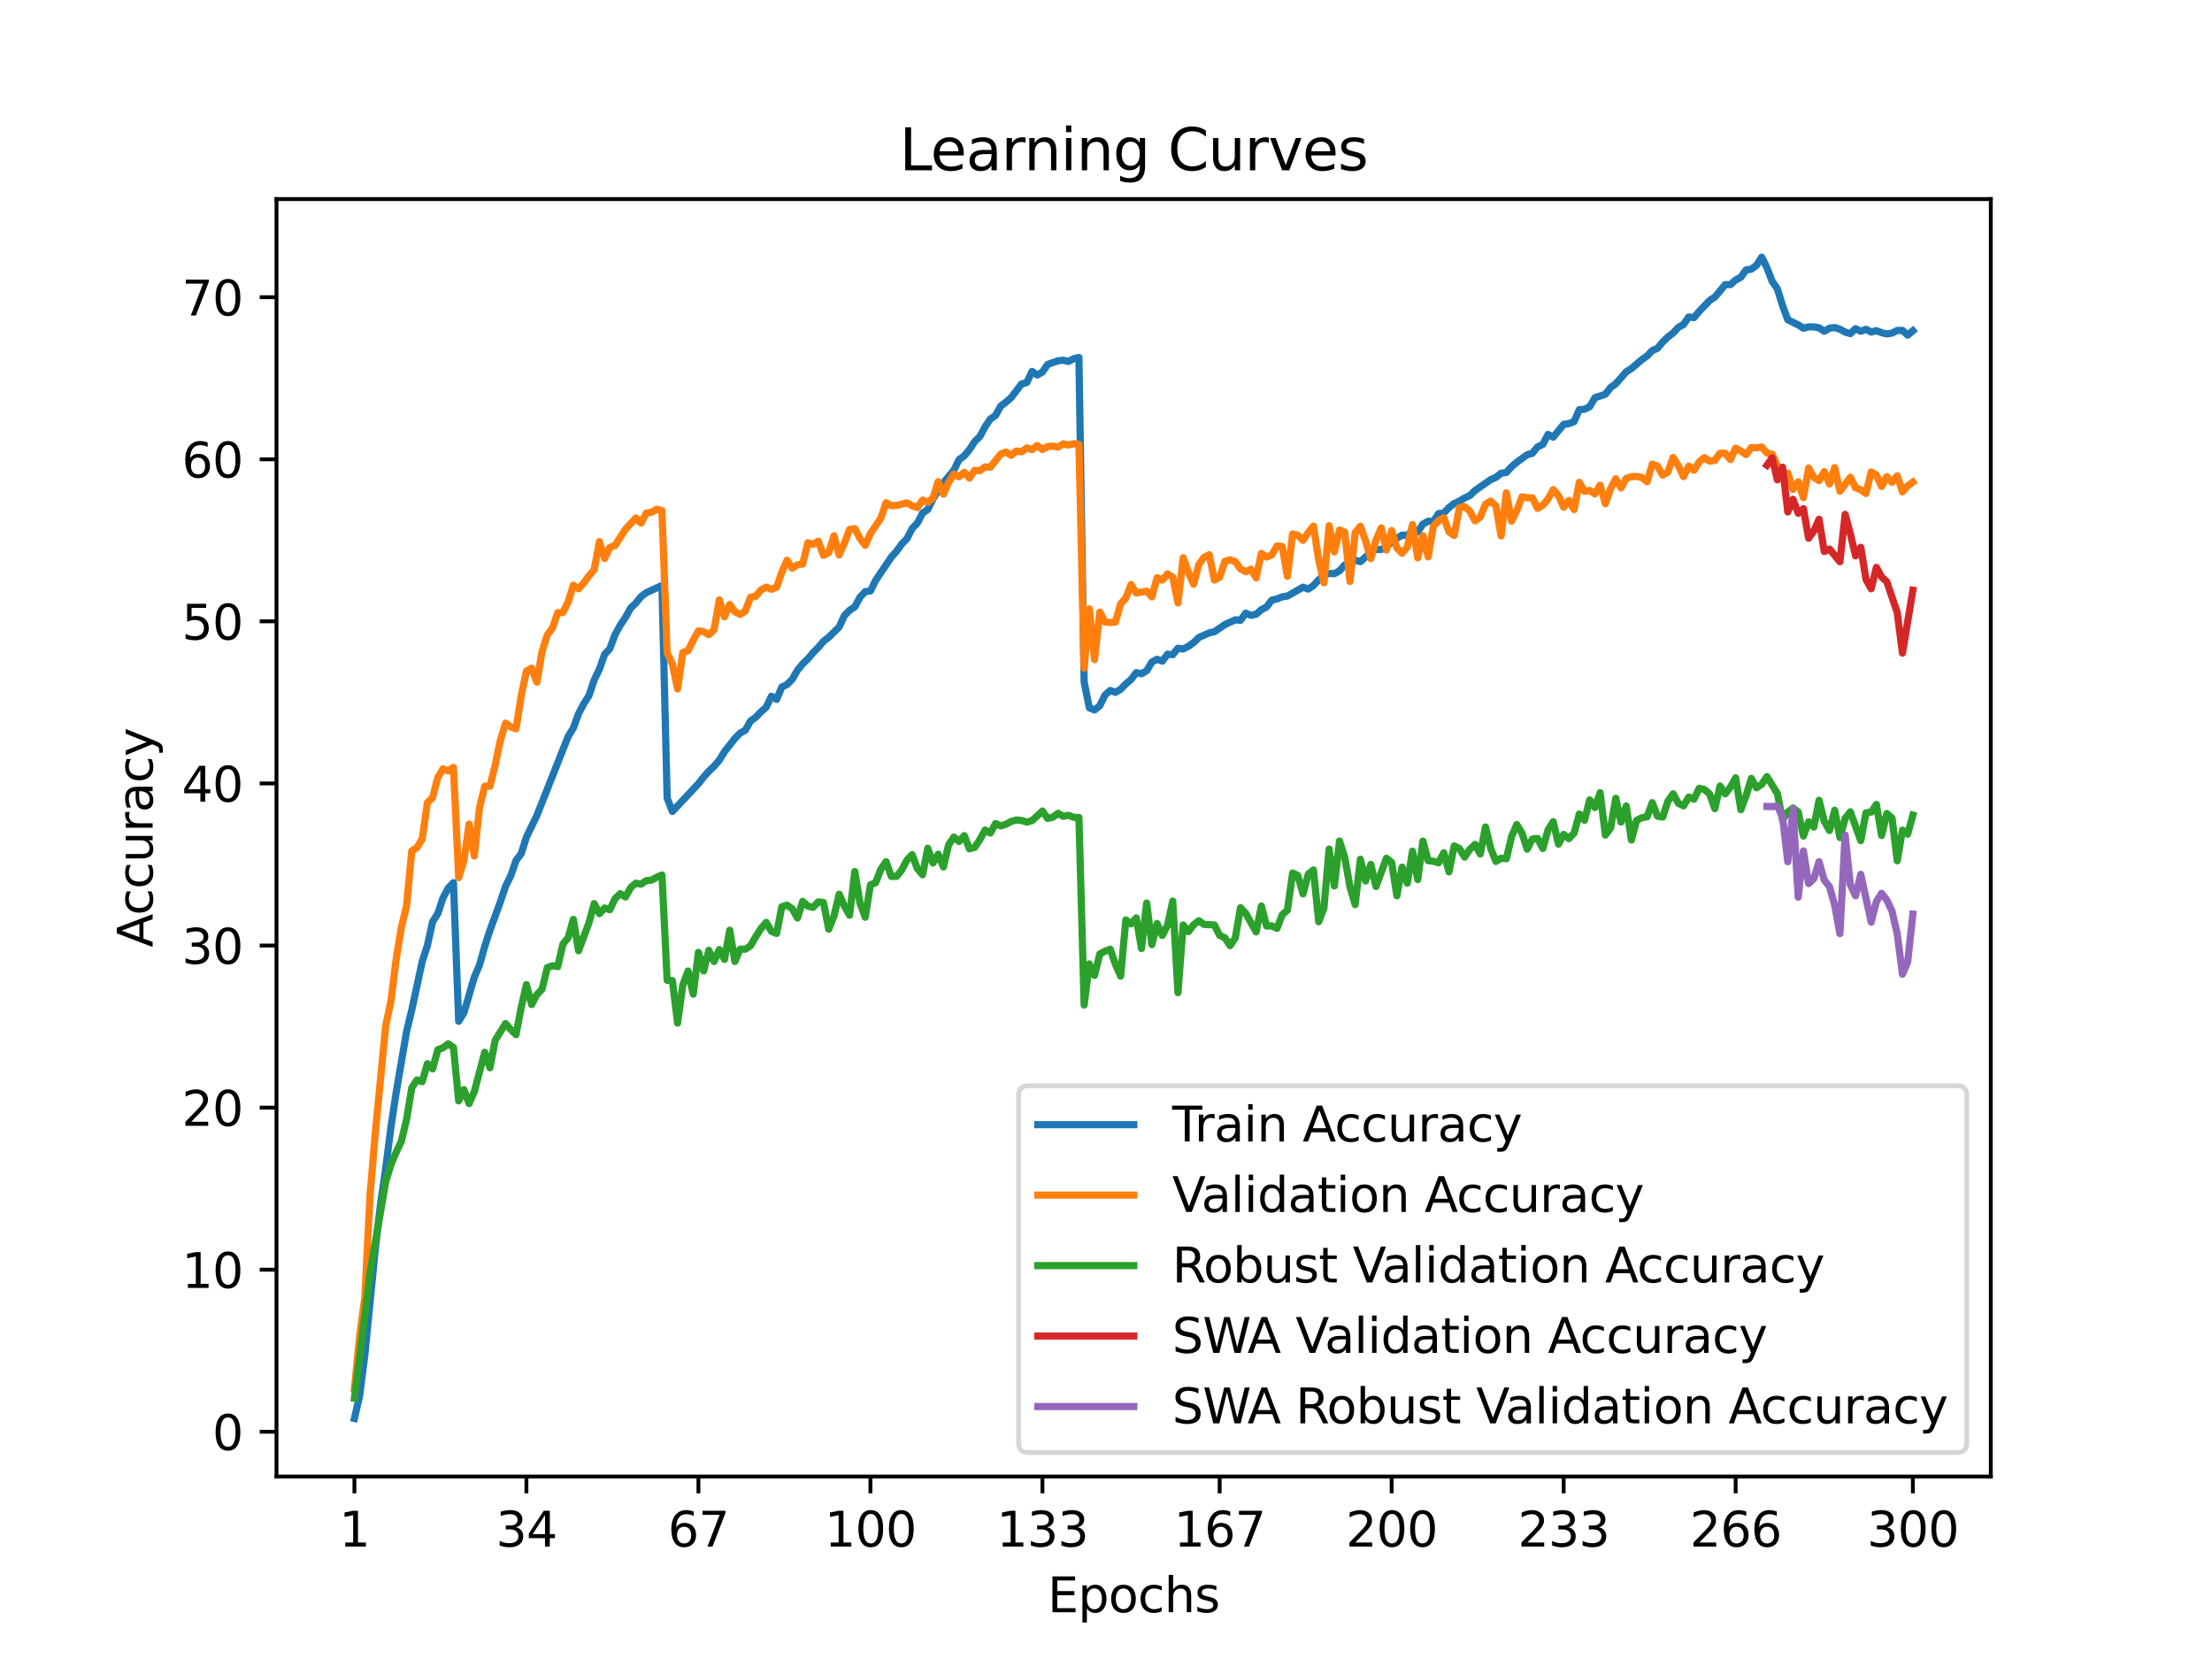 <?xml version="1.0" encoding="utf-8" standalone="no"?>
<!DOCTYPE svg PUBLIC "-//W3C//DTD SVG 1.1//EN"
  "http://www.w3.org/Graphics/SVG/1.1/DTD/svg11.dtd">
<svg xmlns:xlink="http://www.w3.org/1999/xlink" width="460.8pt" height="345.6pt" viewBox="0 0 460.8 345.6" xmlns="http://www.w3.org/2000/svg" version="1.1">
 <defs>
  <style type="text/css">*{stroke-linejoin: round; stroke-linecap: butt}</style>
 </defs>
 <g id="figure_1">
  <g id="patch_1">
   <path d="M 0 345.6 
L 460.8 345.6 
L 460.8 0 
L 0 0 
z
" style="fill: #ffffff"/>
  </g>
  <g id="axes_1">
   <g id="patch_2">
    <path d="M 57.6 307.584 
L 414.72 307.584 
L 414.72 41.472 
L 57.6 41.472 
z
" style="fill: #ffffff"/>
   </g>
   <g id="matplotlib.axis_1">
    <g id="xtick_1">
     <g id="line2d_1">
      <defs>
       <path id="mfbb8bca6ef" d="M 0 0 
L 0 3.5 
" style="stroke: #000000; stroke-width: 0.8"/>
      </defs>
      <g>
       <use xlink:href="#mfbb8bca6ef" x="73.833" y="307.584" style="stroke: #000000; stroke-width: 0.8"/>
      </g>
     </g>
     <g id="text_1">
      <!-- 1 -->
      <g transform="translate(70.651 322.182) scale(0.1 -0.1)">
       <defs>
        <path id="DejaVuSans-31" d="M 794 531 
L 1825 531 
L 1825 4091 
L 703 3866 
L 703 4441 
L 1819 4666 
L 2450 4666 
L 2450 531 
L 3481 531 
L 3481 0 
L 794 0 
L 794 531 
z
" transform="scale(0.016)"/>
       </defs>
       <use xlink:href="#DejaVuSans-31"/>
      </g>
     </g>
    </g>
    <g id="xtick_2">
     <g id="line2d_2">
      <g>
       <use xlink:href="#mfbb8bca6ef" x="109.664" y="307.584" style="stroke: #000000; stroke-width: 0.8"/>
      </g>
     </g>
     <g id="text_2">
      <!-- 34 -->
      <g transform="translate(103.302 322.182) scale(0.1 -0.1)">
       <defs>
        <path id="DejaVuSans-33" d="M 2597 2516 
Q 3050 2419 3304 2112 
Q 3559 1806 3559 1356 
Q 3559 666 3084 287 
Q 2609 -91 1734 -91 
Q 1441 -91 1130 -33 
Q 819 25 488 141 
L 488 750 
Q 750 597 1062 519 
Q 1375 441 1716 441 
Q 2309 441 2620 675 
Q 2931 909 2931 1356 
Q 2931 1769 2642 2001 
Q 2353 2234 1838 2234 
L 1294 2234 
L 1294 2753 
L 1863 2753 
Q 2328 2753 2575 2939 
Q 2822 3125 2822 3475 
Q 2822 3834 2567 4026 
Q 2313 4219 1838 4219 
Q 1578 4219 1281 4162 
Q 984 4106 628 3988 
L 628 4550 
Q 988 4650 1302 4700 
Q 1616 4750 1894 4750 
Q 2613 4750 3031 4423 
Q 3450 4097 3450 3541 
Q 3450 3153 3228 2886 
Q 3006 2619 2597 2516 
z
" transform="scale(0.016)"/>
        <path id="DejaVuSans-34" d="M 2419 4116 
L 825 1625 
L 2419 1625 
L 2419 4116 
z
M 2253 4666 
L 3047 4666 
L 3047 1625 
L 3713 1625 
L 3713 1100 
L 3047 1100 
L 3047 0 
L 2419 0 
L 2419 1100 
L 313 1100 
L 313 1709 
L 2253 4666 
z
" transform="scale(0.016)"/>
       </defs>
       <use xlink:href="#DejaVuSans-33"/>
       <use xlink:href="#DejaVuSans-34" x="63.623"/>
      </g>
     </g>
    </g>
    <g id="xtick_3">
     <g id="line2d_3">
      <g>
       <use xlink:href="#mfbb8bca6ef" x="145.496" y="307.584" style="stroke: #000000; stroke-width: 0.8"/>
      </g>
     </g>
     <g id="text_3">
      <!-- 67 -->
      <g transform="translate(139.133 322.182) scale(0.1 -0.1)">
       <defs>
        <path id="DejaVuSans-36" d="M 2113 2584 
Q 1688 2584 1439 2293 
Q 1191 2003 1191 1497 
Q 1191 994 1439 701 
Q 1688 409 2113 409 
Q 2538 409 2786 701 
Q 3034 994 3034 1497 
Q 3034 2003 2786 2293 
Q 2538 2584 2113 2584 
z
M 3366 4563 
L 3366 3988 
Q 3128 4100 2886 4159 
Q 2644 4219 2406 4219 
Q 1781 4219 1451 3797 
Q 1122 3375 1075 2522 
Q 1259 2794 1537 2939 
Q 1816 3084 2150 3084 
Q 2853 3084 3261 2657 
Q 3669 2231 3669 1497 
Q 3669 778 3244 343 
Q 2819 -91 2113 -91 
Q 1303 -91 875 529 
Q 447 1150 447 2328 
Q 447 3434 972 4092 
Q 1497 4750 2381 4750 
Q 2619 4750 2861 4703 
Q 3103 4656 3366 4563 
z
" transform="scale(0.016)"/>
        <path id="DejaVuSans-37" d="M 525 4666 
L 3525 4666 
L 3525 4397 
L 1831 0 
L 1172 0 
L 2766 4134 
L 525 4134 
L 525 4666 
z
" transform="scale(0.016)"/>
       </defs>
       <use xlink:href="#DejaVuSans-36"/>
       <use xlink:href="#DejaVuSans-37" x="63.623"/>
      </g>
     </g>
    </g>
    <g id="xtick_4">
     <g id="line2d_4">
      <g>
       <use xlink:href="#mfbb8bca6ef" x="181.327" y="307.584" style="stroke: #000000; stroke-width: 0.8"/>
      </g>
     </g>
     <g id="text_4">
      <!-- 100 -->
      <g transform="translate(171.783 322.182) scale(0.1 -0.1)">
       <defs>
        <path id="DejaVuSans-30" d="M 2034 4250 
Q 1547 4250 1301 3770 
Q 1056 3291 1056 2328 
Q 1056 1369 1301 889 
Q 1547 409 2034 409 
Q 2525 409 2770 889 
Q 3016 1369 3016 2328 
Q 3016 3291 2770 3770 
Q 2525 4250 2034 4250 
z
M 2034 4750 
Q 2819 4750 3233 4129 
Q 3647 3509 3647 2328 
Q 3647 1150 3233 529 
Q 2819 -91 2034 -91 
Q 1250 -91 836 529 
Q 422 1150 422 2328 
Q 422 3509 836 4129 
Q 1250 4750 2034 4750 
z
" transform="scale(0.016)"/>
       </defs>
       <use xlink:href="#DejaVuSans-31"/>
       <use xlink:href="#DejaVuSans-30" x="63.623"/>
       <use xlink:href="#DejaVuSans-30" x="127.246"/>
      </g>
     </g>
    </g>
    <g id="xtick_5">
     <g id="line2d_5">
      <g>
       <use xlink:href="#mfbb8bca6ef" x="217.158" y="307.584" style="stroke: #000000; stroke-width: 0.8"/>
      </g>
     </g>
     <g id="text_5">
      <!-- 133 -->
      <g transform="translate(207.615 322.182) scale(0.1 -0.1)">
       <use xlink:href="#DejaVuSans-31"/>
       <use xlink:href="#DejaVuSans-33" x="63.623"/>
       <use xlink:href="#DejaVuSans-33" x="127.246"/>
      </g>
     </g>
    </g>
    <g id="xtick_6">
     <g id="line2d_6">
      <g>
       <use xlink:href="#mfbb8bca6ef" x="254.076" y="307.584" style="stroke: #000000; stroke-width: 0.8"/>
      </g>
     </g>
     <g id="text_6">
      <!-- 167 -->
      <g transform="translate(244.532 322.182) scale(0.1 -0.1)">
       <use xlink:href="#DejaVuSans-31"/>
       <use xlink:href="#DejaVuSans-36" x="63.623"/>
       <use xlink:href="#DejaVuSans-37" x="127.246"/>
      </g>
     </g>
    </g>
    <g id="xtick_7">
     <g id="line2d_7">
      <g>
       <use xlink:href="#mfbb8bca6ef" x="289.907" y="307.584" style="stroke: #000000; stroke-width: 0.8"/>
      </g>
     </g>
     <g id="text_7">
      <!-- 200 -->
      <g transform="translate(280.363 322.182) scale(0.1 -0.1)">
       <defs>
        <path id="DejaVuSans-32" d="M 1228 531 
L 3431 531 
L 3431 0 
L 469 0 
L 469 531 
Q 828 903 1448 1529 
Q 2069 2156 2228 2338 
Q 2531 2678 2651 2914 
Q 2772 3150 2772 3378 
Q 2772 3750 2511 3984 
Q 2250 4219 1831 4219 
Q 1534 4219 1204 4116 
Q 875 4013 500 3803 
L 500 4441 
Q 881 4594 1212 4672 
Q 1544 4750 1819 4750 
Q 2544 4750 2975 4387 
Q 3406 4025 3406 3419 
Q 3406 3131 3298 2873 
Q 3191 2616 2906 2266 
Q 2828 2175 2409 1742 
Q 1991 1309 1228 531 
z
" transform="scale(0.016)"/>
       </defs>
       <use xlink:href="#DejaVuSans-32"/>
       <use xlink:href="#DejaVuSans-30" x="63.623"/>
       <use xlink:href="#DejaVuSans-30" x="127.246"/>
      </g>
     </g>
    </g>
    <g id="xtick_8">
     <g id="line2d_8">
      <g>
       <use xlink:href="#mfbb8bca6ef" x="325.739" y="307.584" style="stroke: #000000; stroke-width: 0.8"/>
      </g>
     </g>
     <g id="text_8">
      <!-- 233 -->
      <g transform="translate(316.195 322.182) scale(0.1 -0.1)">
       <use xlink:href="#DejaVuSans-32"/>
       <use xlink:href="#DejaVuSans-33" x="63.623"/>
       <use xlink:href="#DejaVuSans-33" x="127.246"/>
      </g>
     </g>
    </g>
    <g id="xtick_9">
     <g id="line2d_9">
      <g>
       <use xlink:href="#mfbb8bca6ef" x="361.57" y="307.584" style="stroke: #000000; stroke-width: 0.8"/>
      </g>
     </g>
     <g id="text_9">
      <!-- 266 -->
      <g transform="translate(352.026 322.182) scale(0.1 -0.1)">
       <use xlink:href="#DejaVuSans-32"/>
       <use xlink:href="#DejaVuSans-36" x="63.623"/>
       <use xlink:href="#DejaVuSans-36" x="127.246"/>
      </g>
     </g>
    </g>
    <g id="xtick_10">
     <g id="line2d_10">
      <g>
       <use xlink:href="#mfbb8bca6ef" x="398.487" y="307.584" style="stroke: #000000; stroke-width: 0.8"/>
      </g>
     </g>
     <g id="text_10">
      <!-- 300 -->
      <g transform="translate(388.944 322.182) scale(0.1 -0.1)">
       <use xlink:href="#DejaVuSans-33"/>
       <use xlink:href="#DejaVuSans-30" x="63.623"/>
       <use xlink:href="#DejaVuSans-30" x="127.246"/>
      </g>
     </g>
    </g>
    <g id="text_11">
     <!-- Epochs -->
     <g transform="translate(218.244 335.861) scale(0.1 -0.1)">
      <defs>
       <path id="DejaVuSans-45" d="M 628 4666 
L 3578 4666 
L 3578 4134 
L 1259 4134 
L 1259 2753 
L 3481 2753 
L 3481 2222 
L 1259 2222 
L 1259 531 
L 3634 531 
L 3634 0 
L 628 0 
L 628 4666 
z
" transform="scale(0.016)"/>
       <path id="DejaVuSans-70" d="M 1159 525 
L 1159 -1331 
L 581 -1331 
L 581 3500 
L 1159 3500 
L 1159 2969 
Q 1341 3281 1617 3432 
Q 1894 3584 2278 3584 
Q 2916 3584 3314 3078 
Q 3713 2572 3713 1747 
Q 3713 922 3314 415 
Q 2916 -91 2278 -91 
Q 1894 -91 1617 61 
Q 1341 213 1159 525 
z
M 3116 1747 
Q 3116 2381 2855 2742 
Q 2594 3103 2138 3103 
Q 1681 3103 1420 2742 
Q 1159 2381 1159 1747 
Q 1159 1113 1420 752 
Q 1681 391 2138 391 
Q 2594 391 2855 752 
Q 3116 1113 3116 1747 
z
" transform="scale(0.016)"/>
       <path id="DejaVuSans-6f" d="M 1959 3097 
Q 1497 3097 1228 2736 
Q 959 2375 959 1747 
Q 959 1119 1226 758 
Q 1494 397 1959 397 
Q 2419 397 2687 759 
Q 2956 1122 2956 1747 
Q 2956 2369 2687 2733 
Q 2419 3097 1959 3097 
z
M 1959 3584 
Q 2709 3584 3137 3096 
Q 3566 2609 3566 1747 
Q 3566 888 3137 398 
Q 2709 -91 1959 -91 
Q 1206 -91 779 398 
Q 353 888 353 1747 
Q 353 2609 779 3096 
Q 1206 3584 1959 3584 
z
" transform="scale(0.016)"/>
       <path id="DejaVuSans-63" d="M 3122 3366 
L 3122 2828 
Q 2878 2963 2633 3030 
Q 2388 3097 2138 3097 
Q 1578 3097 1268 2742 
Q 959 2388 959 1747 
Q 959 1106 1268 751 
Q 1578 397 2138 397 
Q 2388 397 2633 464 
Q 2878 531 3122 666 
L 3122 134 
Q 2881 22 2623 -34 
Q 2366 -91 2075 -91 
Q 1284 -91 818 406 
Q 353 903 353 1747 
Q 353 2603 823 3093 
Q 1294 3584 2113 3584 
Q 2378 3584 2631 3529 
Q 2884 3475 3122 3366 
z
" transform="scale(0.016)"/>
       <path id="DejaVuSans-68" d="M 3513 2113 
L 3513 0 
L 2938 0 
L 2938 2094 
Q 2938 2591 2744 2837 
Q 2550 3084 2163 3084 
Q 1697 3084 1428 2787 
Q 1159 2491 1159 1978 
L 1159 0 
L 581 0 
L 581 4863 
L 1159 4863 
L 1159 2956 
Q 1366 3272 1645 3428 
Q 1925 3584 2291 3584 
Q 2894 3584 3203 3211 
Q 3513 2838 3513 2113 
z
" transform="scale(0.016)"/>
       <path id="DejaVuSans-73" d="M 2834 3397 
L 2834 2853 
Q 2591 2978 2328 3040 
Q 2066 3103 1784 3103 
Q 1356 3103 1142 2972 
Q 928 2841 928 2578 
Q 928 2378 1081 2264 
Q 1234 2150 1697 2047 
L 1894 2003 
Q 2506 1872 2764 1633 
Q 3022 1394 3022 966 
Q 3022 478 2636 193 
Q 2250 -91 1575 -91 
Q 1294 -91 989 -36 
Q 684 19 347 128 
L 347 722 
Q 666 556 975 473 
Q 1284 391 1588 391 
Q 1994 391 2212 530 
Q 2431 669 2431 922 
Q 2431 1156 2273 1281 
Q 2116 1406 1581 1522 
L 1381 1569 
Q 847 1681 609 1914 
Q 372 2147 372 2553 
Q 372 3047 722 3315 
Q 1072 3584 1716 3584 
Q 2034 3584 2315 3537 
Q 2597 3491 2834 3397 
z
" transform="scale(0.016)"/>
      </defs>
      <use xlink:href="#DejaVuSans-45"/>
      <use xlink:href="#DejaVuSans-70" x="63.184"/>
      <use xlink:href="#DejaVuSans-6f" x="126.66"/>
      <use xlink:href="#DejaVuSans-63" x="187.842"/>
      <use xlink:href="#DejaVuSans-68" x="242.822"/>
      <use xlink:href="#DejaVuSans-73" x="306.201"/>
     </g>
    </g>
   </g>
   <g id="matplotlib.axis_2">
    <g id="ytick_1">
     <g id="line2d_11">
      <defs>
       <path id="m4c9d1ba869" d="M 0 0 
L -3.5 0 
" style="stroke: #000000; stroke-width: 0.8"/>
      </defs>
      <g>
       <use xlink:href="#m4c9d1ba869" x="57.6" y="298.263" style="stroke: #000000; stroke-width: 0.8"/>
      </g>
     </g>
     <g id="text_12">
      <!-- 0 -->
      <g transform="translate(44.237 302.063) scale(0.1 -0.1)">
       <use xlink:href="#DejaVuSans-30"/>
      </g>
     </g>
    </g>
    <g id="ytick_2">
     <g id="line2d_12">
      <g>
       <use xlink:href="#m4c9d1ba869" x="57.6" y="264.499" style="stroke: #000000; stroke-width: 0.8"/>
      </g>
     </g>
     <g id="text_13">
      <!-- 10 -->
      <g transform="translate(37.875 268.298) scale(0.1 -0.1)">
       <use xlink:href="#DejaVuSans-31"/>
       <use xlink:href="#DejaVuSans-30" x="63.623"/>
      </g>
     </g>
    </g>
    <g id="ytick_3">
     <g id="line2d_13">
      <g>
       <use xlink:href="#m4c9d1ba869" x="57.6" y="230.734" style="stroke: #000000; stroke-width: 0.8"/>
      </g>
     </g>
     <g id="text_14">
      <!-- 20 -->
      <g transform="translate(37.875 234.533) scale(0.1 -0.1)">
       <use xlink:href="#DejaVuSans-32"/>
       <use xlink:href="#DejaVuSans-30" x="63.623"/>
      </g>
     </g>
    </g>
    <g id="ytick_4">
     <g id="line2d_14">
      <g>
       <use xlink:href="#m4c9d1ba869" x="57.6" y="196.97" style="stroke: #000000; stroke-width: 0.8"/>
      </g>
     </g>
     <g id="text_15">
      <!-- 30 -->
      <g transform="translate(37.875 200.769) scale(0.1 -0.1)">
       <use xlink:href="#DejaVuSans-33"/>
       <use xlink:href="#DejaVuSans-30" x="63.623"/>
      </g>
     </g>
    </g>
    <g id="ytick_5">
     <g id="line2d_15">
      <g>
       <use xlink:href="#m4c9d1ba869" x="57.6" y="163.205" style="stroke: #000000; stroke-width: 0.8"/>
      </g>
     </g>
     <g id="text_16">
      <!-- 40 -->
      <g transform="translate(37.875 167.004) scale(0.1 -0.1)">
       <use xlink:href="#DejaVuSans-34"/>
       <use xlink:href="#DejaVuSans-30" x="63.623"/>
      </g>
     </g>
    </g>
    <g id="ytick_6">
     <g id="line2d_16">
      <g>
       <use xlink:href="#m4c9d1ba869" x="57.6" y="129.44" style="stroke: #000000; stroke-width: 0.8"/>
      </g>
     </g>
     <g id="text_17">
      <!-- 50 -->
      <g transform="translate(37.875 133.24) scale(0.1 -0.1)">
       <defs>
        <path id="DejaVuSans-35" d="M 691 4666 
L 3169 4666 
L 3169 4134 
L 1269 4134 
L 1269 2991 
Q 1406 3038 1543 3061 
Q 1681 3084 1819 3084 
Q 2600 3084 3056 2656 
Q 3513 2228 3513 1497 
Q 3513 744 3044 326 
Q 2575 -91 1722 -91 
Q 1428 -91 1123 -41 
Q 819 9 494 109 
L 494 744 
Q 775 591 1075 516 
Q 1375 441 1709 441 
Q 2250 441 2565 725 
Q 2881 1009 2881 1497 
Q 2881 1984 2565 2268 
Q 2250 2553 1709 2553 
Q 1456 2553 1204 2497 
Q 953 2441 691 2322 
L 691 4666 
z
" transform="scale(0.016)"/>
       </defs>
       <use xlink:href="#DejaVuSans-35"/>
       <use xlink:href="#DejaVuSans-30" x="63.623"/>
      </g>
     </g>
    </g>
    <g id="ytick_7">
     <g id="line2d_17">
      <g>
       <use xlink:href="#m4c9d1ba869" x="57.6" y="95.676" style="stroke: #000000; stroke-width: 0.8"/>
      </g>
     </g>
     <g id="text_18">
      <!-- 60 -->
      <g transform="translate(37.875 99.475) scale(0.1 -0.1)">
       <use xlink:href="#DejaVuSans-36"/>
       <use xlink:href="#DejaVuSans-30" x="63.623"/>
      </g>
     </g>
    </g>
    <g id="ytick_8">
     <g id="line2d_18">
      <g>
       <use xlink:href="#m4c9d1ba869" x="57.6" y="61.911" style="stroke: #000000; stroke-width: 0.8"/>
      </g>
     </g>
     <g id="text_19">
      <!-- 70 -->
      <g transform="translate(37.875 65.71) scale(0.1 -0.1)">
       <use xlink:href="#DejaVuSans-37"/>
       <use xlink:href="#DejaVuSans-30" x="63.623"/>
      </g>
     </g>
    </g>
    <g id="text_20">
     <!-- Accuracy -->
     <g transform="translate(31.795 197.356) rotate(-90) scale(0.1 -0.1)">
      <defs>
       <path id="DejaVuSans-41" d="M 2188 4044 
L 1331 1722 
L 3047 1722 
L 2188 4044 
z
M 1831 4666 
L 2547 4666 
L 4325 0 
L 3669 0 
L 3244 1197 
L 1141 1197 
L 716 0 
L 50 0 
L 1831 4666 
z
" transform="scale(0.016)"/>
       <path id="DejaVuSans-75" d="M 544 1381 
L 544 3500 
L 1119 3500 
L 1119 1403 
Q 1119 906 1312 657 
Q 1506 409 1894 409 
Q 2359 409 2629 706 
Q 2900 1003 2900 1516 
L 2900 3500 
L 3475 3500 
L 3475 0 
L 2900 0 
L 2900 538 
Q 2691 219 2414 64 
Q 2138 -91 1772 -91 
Q 1169 -91 856 284 
Q 544 659 544 1381 
z
M 1991 3584 
L 1991 3584 
z
" transform="scale(0.016)"/>
       <path id="DejaVuSans-72" d="M 2631 2963 
Q 2534 3019 2420 3045 
Q 2306 3072 2169 3072 
Q 1681 3072 1420 2755 
Q 1159 2438 1159 1844 
L 1159 0 
L 581 0 
L 581 3500 
L 1159 3500 
L 1159 2956 
Q 1341 3275 1631 3429 
Q 1922 3584 2338 3584 
Q 2397 3584 2469 3576 
Q 2541 3569 2628 3553 
L 2631 2963 
z
" transform="scale(0.016)"/>
       <path id="DejaVuSans-61" d="M 2194 1759 
Q 1497 1759 1228 1600 
Q 959 1441 959 1056 
Q 959 750 1161 570 
Q 1363 391 1709 391 
Q 2188 391 2477 730 
Q 2766 1069 2766 1631 
L 2766 1759 
L 2194 1759 
z
M 3341 1997 
L 3341 0 
L 2766 0 
L 2766 531 
Q 2569 213 2275 61 
Q 1981 -91 1556 -91 
Q 1019 -91 701 211 
Q 384 513 384 1019 
Q 384 1609 779 1909 
Q 1175 2209 1959 2209 
L 2766 2209 
L 2766 2266 
Q 2766 2663 2505 2880 
Q 2244 3097 1772 3097 
Q 1472 3097 1187 3025 
Q 903 2953 641 2809 
L 641 3341 
Q 956 3463 1253 3523 
Q 1550 3584 1831 3584 
Q 2591 3584 2966 3190 
Q 3341 2797 3341 1997 
z
" transform="scale(0.016)"/>
       <path id="DejaVuSans-79" d="M 2059 -325 
Q 1816 -950 1584 -1140 
Q 1353 -1331 966 -1331 
L 506 -1331 
L 506 -850 
L 844 -850 
Q 1081 -850 1212 -737 
Q 1344 -625 1503 -206 
L 1606 56 
L 191 3500 
L 800 3500 
L 1894 763 
L 2988 3500 
L 3597 3500 
L 2059 -325 
z
" transform="scale(0.016)"/>
      </defs>
      <use xlink:href="#DejaVuSans-41"/>
      <use xlink:href="#DejaVuSans-63" x="66.658"/>
      <use xlink:href="#DejaVuSans-63" x="121.639"/>
      <use xlink:href="#DejaVuSans-75" x="176.619"/>
      <use xlink:href="#DejaVuSans-72" x="239.998"/>
      <use xlink:href="#DejaVuSans-61" x="281.111"/>
      <use xlink:href="#DejaVuSans-63" x="342.391"/>
      <use xlink:href="#DejaVuSans-79" x="397.371"/>
     </g>
    </g>
   </g>
   <g id="line2d_19">
    <path d="M 73.833 295.488 
L 74.919 290.764 
L 76.004 282.232 
L 78.176 260.251 
L 79.262 250.959 
L 80.348 243.403 
L 81.433 234.847 
L 82.519 227.631 
L 84.691 214.909 
L 85.777 210.405 
L 87.948 200.339 
L 89.034 196.953 
L 90.12 192.006 
L 91.206 190.325 
L 92.291 187.029 
L 93.377 184.997 
L 94.463 183.869 
L 95.549 212.748 
L 96.635 210.995 
L 98.806 203.581 
L 99.892 201.035 
L 100.978 197.152 
L 102.064 193.799 
L 104.235 187.87 
L 105.321 184.619 
L 106.407 182.427 
L 107.493 179.267 
L 108.578 177.835 
L 109.664 174.385 
L 111.836 169.884 
L 118.351 153.434 
L 119.436 151.671 
L 120.522 148.68 
L 121.608 146.62 
L 122.694 144.905 
L 123.78 141.653 
L 124.865 139.408 
L 125.951 136.322 
L 127.037 135.143 
L 128.123 132.209 
L 129.209 130.244 
L 130.294 128.62 
L 131.38 126.655 
L 132.466 125.632 
L 133.552 124.281 
L 134.638 123.464 
L 137.895 121.965 
L 138.981 166.257 
L 140.067 169.043 
L 145.496 163.262 
L 146.581 161.865 
L 147.667 160.659 
L 148.753 159.626 
L 149.839 158.367 
L 150.925 156.591 
L 153.096 153.832 
L 154.182 152.725 
L 155.268 152.11 
L 156.354 150.199 
L 157.439 149.409 
L 158.525 148.288 
L 159.611 147.332 
L 160.697 145.046 
L 161.783 145.701 
L 162.868 143.122 
L 163.954 142.599 
L 165.04 141.505 
L 166.126 139.627 
L 167.212 138.3 
L 168.297 137.254 
L 169.383 135.964 
L 170.469 134.873 
L 171.555 133.587 
L 172.641 132.749 
L 174.812 130.615 
L 175.898 128.259 
L 176.984 127.134 
L 178.07 126.419 
L 179.155 124.416 
L 180.241 123.245 
L 181.327 123.103 
L 182.413 120.898 
L 185.67 116.066 
L 186.756 114.847 
L 187.842 113.335 
L 188.928 112.22 
L 190.013 110.1 
L 191.099 108.972 
L 192.185 106.882 
L 193.271 106.139 
L 194.357 103.952 
L 195.442 102.128 
L 196.528 100.585 
L 198.7 97.968 
L 199.786 95.753 
L 200.871 94.974 
L 201.957 93.657 
L 203.043 91.995 
L 204.129 90.939 
L 205.215 88.913 
L 206.3 87.285 
L 207.386 86.553 
L 208.472 84.591 
L 209.558 83.777 
L 210.644 82.822 
L 212.815 79.982 
L 213.901 79.682 
L 214.987 77.372 
L 216.073 78.125 
L 217.158 77.504 
L 218.244 75.92 
L 220.416 75.15 
L 221.502 75.046 
L 222.587 75.289 
L 223.673 74.722 
L 224.759 74.468 
L 225.845 142.072 
L 226.931 147.457 
L 228.016 147.903 
L 229.102 147.018 
L 230.188 144.797 
L 231.274 143.838 
L 232.36 144.223 
L 233.445 143.595 
L 234.531 142.474 
L 235.617 141.555 
L 236.703 140.117 
L 237.789 140.353 
L 238.875 139.718 
L 239.96 137.922 
L 241.046 137.335 
L 242.132 137.73 
L 243.218 136.285 
L 244.304 136.382 
L 245.389 135.032 
L 246.475 135.191 
L 247.561 134.654 
L 248.647 133.867 
L 249.733 132.81 
L 251.904 131.834 
L 252.99 131.601 
L 255.162 130.112 
L 257.333 129.123 
L 258.419 129.214 
L 259.505 127.729 
L 260.591 128.184 
L 261.676 127.951 
L 262.762 127.003 
L 263.848 126.439 
L 264.934 125.014 
L 266.02 124.771 
L 267.105 124.322 
L 268.191 124.17 
L 271.449 122.319 
L 272.534 122.718 
L 273.62 121.978 
L 274.706 120.78 
L 275.792 119.777 
L 276.878 119.46 
L 277.963 119.51 
L 279.049 118.909 
L 280.135 117.677 
L 281.221 117.515 
L 282.307 116.684 
L 283.392 117.008 
L 285.564 115.053 
L 286.65 114.456 
L 287.736 114.476 
L 288.821 113.801 
L 290.993 112.139 
L 292.079 111.478 
L 293.165 111.501 
L 294.25 110.563 
L 295.336 110.809 
L 296.422 109.175 
L 297.508 108.581 
L 298.594 108.638 
L 299.679 106.997 
L 300.765 106.865 
L 301.851 105.731 
L 302.937 104.88 
L 304.023 104.401 
L 305.108 103.729 
L 306.194 103.236 
L 307.28 102.182 
L 310.537 99.913 
L 311.623 99.457 
L 312.709 98.586 
L 313.795 98.434 
L 314.881 97.229 
L 315.966 96.3 
L 318.138 94.734 
L 319.224 94.42 
L 320.31 93.089 
L 321.395 92.573 
L 322.481 90.5 
L 323.567 91.07 
L 325.739 88.403 
L 326.824 88.244 
L 327.91 87.836 
L 328.996 85.337 
L 330.082 85.263 
L 331.168 84.709 
L 332.253 82.852 
L 334.425 82.123 
L 335.511 80.728 
L 336.597 79.952 
L 338.768 77.456 
L 339.854 76.785 
L 342.026 74.914 
L 343.111 74.164 
L 344.197 73.027 
L 345.283 72.564 
L 346.369 71.247 
L 347.455 70.2 
L 348.54 69.37 
L 349.626 68.198 
L 350.712 67.59 
L 351.798 66.027 
L 352.884 66.176 
L 353.969 64.866 
L 356.141 62.607 
L 357.227 61.894 
L 359.398 59.291 
L 360.484 59.291 
L 361.57 58.325 
L 362.656 57.748 
L 363.742 56.222 
L 364.827 56.077 
L 365.913 55.266 
L 366.999 53.568 
L 368.085 55.783 
L 369.171 58.592 
L 370.256 60.169 
L 371.342 63.677 
L 372.428 66.608 
L 374.6 67.678 
L 375.685 68.374 
L 376.771 68.097 
L 377.857 68.104 
L 378.943 68.286 
L 380.029 69.012 
L 381.114 68.37 
L 382.2 68.232 
L 383.286 68.586 
L 384.372 69.171 
L 385.458 69.502 
L 386.543 68.468 
L 387.629 69.009 
L 388.715 68.6 
L 389.801 69.171 
L 390.887 68.88 
L 391.972 69.309 
L 393.058 69.572 
L 394.144 69.383 
L 395.23 68.836 
L 396.316 68.826 
L 397.401 69.809 
L 398.487 68.904 
L 398.487 68.904 
" clip-path="url(#p22ef2c5516)" style="fill: none; stroke: #1f77b4; stroke-width: 1.5; stroke-linecap: square"/>
   </g>
   <g id="line2d_20">
    <path d="M 73.833 289.316 
L 74.919 278.444 
L 76.004 270.239 
L 77.09 248.9 
L 78.176 236.035 
L 80.348 213.717 
L 81.433 208.585 
L 82.519 199.873 
L 83.605 193.222 
L 84.691 188.731 
L 85.777 177.285 
L 86.862 176.576 
L 87.948 174.753 
L 89.034 167.223 
L 90.12 166.143 
L 91.206 161.956 
L 92.291 160.166 
L 93.377 160.605 
L 94.463 159.862 
L 95.549 182.822 
L 96.635 179.345 
L 97.72 171.68 
L 98.806 178.332 
L 99.892 168.27 
L 100.978 163.779 
L 102.064 163.779 
L 103.149 159.423 
L 104.235 154.224 
L 105.321 150.645 
L 106.407 151.421 
L 107.493 151.826 
L 108.578 144.972 
L 109.664 139.806 
L 110.75 139.198 
L 111.836 142.102 
L 112.922 135.721 
L 114.007 132.277 
L 115.093 130.825 
L 116.179 127.651 
L 117.265 127.583 
L 118.351 125.422 
L 119.436 121.911 
L 120.522 122.654 
L 121.608 121.438 
L 122.694 119.953 
L 123.78 118.703 
L 124.865 112.828 
L 125.951 116.34 
L 127.037 114.044 
L 128.123 113.639 
L 130.294 110.262 
L 132.466 107.899 
L 133.552 108.979 
L 134.638 106.886 
L 135.723 106.717 
L 136.809 106.075 
L 137.895 106.379 
L 138.981 136.025 
L 140.067 138.321 
L 141.152 143.52 
L 142.238 135.923 
L 143.324 135.552 
L 144.41 133.357 
L 145.496 131.433 
L 146.581 131.601 
L 147.667 132.209 
L 148.753 131.196 
L 149.839 124.95 
L 150.925 128.495 
L 152.01 125.929 
L 153.096 127.448 
L 154.182 127.989 
L 155.268 127.28 
L 156.354 124.41 
L 157.439 124.207 
L 158.525 122.89 
L 159.611 122.316 
L 160.697 122.755 
L 161.783 122.316 
L 162.868 119.21 
L 163.954 116.711 
L 165.04 118.366 
L 166.126 117.657 
L 167.212 117.488 
L 168.297 113.065 
L 169.383 113.402 
L 170.469 112.727 
L 171.555 115.698 
L 172.641 115.124 
L 173.726 111.613 
L 174.812 115.597 
L 175.898 113.166 
L 176.984 110.296 
L 178.07 110.127 
L 179.155 112.153 
L 180.241 113.605 
L 181.327 111.14 
L 183.499 107.932 
L 184.584 104.725 
L 185.67 105.333 
L 186.756 105.299 
L 188.928 104.759 
L 190.013 105.366 
L 191.099 105.738 
L 192.185 104.185 
L 193.271 104.657 
L 194.357 103.746 
L 195.442 100.335 
L 196.528 102.935 
L 197.614 100.504 
L 198.7 98.748 
L 199.786 99.322 
L 200.871 98.377 
L 201.957 99.593 
L 203.043 97.972 
L 204.129 98.039 
L 205.215 97.263 
L 206.3 97.33 
L 208.472 94.595 
L 209.558 94.156 
L 210.644 94.865 
L 211.729 93.954 
L 212.815 94.123 
L 213.901 93.312 
L 214.987 93.65 
L 216.073 92.806 
L 217.158 93.65 
L 218.244 93.008 
L 219.33 92.941 
L 220.416 93.143 
L 221.502 92.468 
L 222.587 92.705 
L 223.673 92.434 
L 224.759 92.569 
L 225.845 139.198 
L 226.931 126.841 
L 228.016 137.409 
L 229.102 127.516 
L 230.188 129.575 
L 231.274 129.677 
L 232.36 129.575 
L 233.445 125.794 
L 234.531 124.578 
L 235.617 121.776 
L 236.703 123.532 
L 238.875 123.16 
L 239.96 124.342 
L 241.046 120.358 
L 242.132 120.83 
L 243.218 119.547 
L 244.304 120.223 
L 245.389 125.591 
L 246.475 116.205 
L 247.561 119.21 
L 248.647 121.708 
L 249.733 117.589 
L 250.818 116.103 
L 251.904 115.563 
L 252.99 120.83 
L 254.076 120.256 
L 255.162 116.948 
L 256.247 116.61 
L 257.333 117.015 
L 258.419 118.501 
L 259.505 119.108 
L 260.591 118.568 
L 261.676 120.392 
L 262.762 115.293 
L 263.848 116.036 
L 264.934 115.597 
L 266.02 113.74 
L 267.105 113.841 
L 268.191 120.054 
L 269.277 111.241 
L 270.363 111.511 
L 271.449 112.558 
L 272.534 110.937 
L 273.62 109.587 
L 274.706 116.644 
L 275.792 121.404 
L 276.878 109.519 
L 277.963 114.955 
L 279.049 110.397 
L 280.135 110.87 
L 281.221 121.134 
L 282.307 110.971 
L 283.392 109.621 
L 284.478 112.693 
L 285.564 116.374 
L 286.65 112.491 
L 287.736 109.958 
L 288.821 114.584 
L 289.907 110.532 
L 290.993 114.145 
L 292.079 115.259 
L 293.165 113.942 
L 294.25 109.283 
L 295.336 116.205 
L 296.422 111.579 
L 297.508 116.002 
L 298.594 109.621 
L 299.679 108.473 
L 300.765 107.831 
L 301.851 110.802 
L 302.937 111.545 
L 304.023 105.738 
L 305.108 105.535 
L 306.194 106.481 
L 307.28 108.506 
L 308.366 107.73 
L 309.452 105.029 
L 310.537 104.387 
L 311.623 105.4 
L 312.709 111.646 
L 313.795 102.665 
L 314.881 108.574 
L 315.966 106.413 
L 317.052 103.509 
L 318.138 103.678 
L 319.224 103.712 
L 320.31 105.907 
L 321.395 105.231 
L 322.481 103.948 
L 323.567 101.99 
L 324.653 103.239 
L 325.739 105.67 
L 326.824 104.252 
L 327.91 106.143 
L 328.996 100.47 
L 330.082 102.361 
L 331.168 102.159 
L 332.253 102.901 
L 333.339 101.078 
L 334.425 104.927 
L 335.511 101.821 
L 336.597 99.728 
L 337.682 101.652 
L 338.768 99.66 
L 339.854 99.289 
L 340.94 99.255 
L 342.026 99.457 
L 343.111 100.369 
L 344.197 96.689 
L 345.283 97.094 
L 346.369 98.985 
L 347.455 98.309 
L 348.54 95.304 
L 349.626 96.993 
L 350.712 99.289 
L 351.798 97.094 
L 352.884 97.972 
L 353.969 96.216 
L 355.055 95.338 
L 356.141 96.081 
L 357.227 95.912 
L 358.313 94.427 
L 359.398 94.427 
L 360.484 95.743 
L 361.57 93.346 
L 362.656 93.954 
L 363.742 94.697 
L 364.827 93.245 
L 365.913 93.279 
L 366.999 93.11 
L 368.085 94.359 
L 369.171 94.629 
L 371.342 99.289 
L 372.428 98.546 
L 373.514 101.956 
L 374.6 100.369 
L 375.685 103.678 
L 376.771 97.499 
L 377.857 99.457 
L 378.943 100.133 
L 380.029 98.242 
L 381.114 100.808 
L 382.2 97.398 
L 383.286 102.327 
L 385.458 99.424 
L 386.543 101.618 
L 387.629 102.024 
L 388.715 102.8 
L 389.801 98.309 
L 390.887 98.951 
L 391.972 101.348 
L 393.058 99.289 
L 394.144 100.47 
L 395.23 99.12 
L 396.316 102.463 
L 397.401 101.213 
L 398.487 100.437 
L 398.487 100.437 
" clip-path="url(#p22ef2c5516)" style="fill: none; stroke: #ff7f0e; stroke-width: 1.5; stroke-linecap: square"/>
   </g>
   <g id="line2d_21">
    <path d="M 73.833 291.278 
L 77.09 265.151 
L 80.348 246.173 
L 81.433 242.657 
L 82.519 240.049 
L 83.605 237.767 
L 84.691 233.249 
L 85.777 226.613 
L 86.862 224.959 
L 87.948 225.332 
L 89.034 221.583 
L 90.12 222.677 
L 91.206 218.672 
L 92.291 218.276 
L 93.377 217.438 
L 94.463 218.207 
L 95.549 229.337 
L 96.635 226.985 
L 97.72 229.896 
L 98.806 227.404 
L 100.978 219.208 
L 102.064 222.444 
L 103.149 216.739 
L 105.321 213.223 
L 106.407 214.481 
L 107.493 215.529 
L 108.578 209.847 
L 109.664 205.12 
L 110.75 209.265 
L 111.836 207.192 
L 112.922 206.075 
L 114.007 201.58 
L 115.093 201.184 
L 116.179 201.371 
L 117.265 196.69 
L 118.351 195.339 
L 119.436 191.521 
L 120.522 198.064 
L 122.694 192.219 
L 123.78 188.237 
L 124.865 190.333 
L 125.951 189.146 
L 127.037 189.518 
L 128.123 187.213 
L 129.209 186.165 
L 130.294 186.864 
L 131.38 184.908 
L 132.466 183.976 
L 133.552 184.186 
L 134.638 183.441 
L 135.723 183.347 
L 136.809 182.742 
L 137.895 182.276 
L 138.981 204.211 
L 140.067 204.281 
L 141.152 213.13 
L 142.238 205.236 
L 143.324 202.279 
L 144.41 207.099 
L 145.496 198.39 
L 146.581 202.255 
L 147.667 197.971 
L 148.753 200.3 
L 149.839 197.808 
L 150.925 199.857 
L 152.01 193.78 
L 153.096 200.3 
L 154.182 197.715 
L 155.268 197.738 
L 156.354 197.016 
L 157.439 195.107 
L 158.525 193.43 
L 159.611 192.149 
L 160.697 194.012 
L 161.783 194.455 
L 162.868 188.889 
L 163.954 188.563 
L 165.04 189.308 
L 166.126 191.241 
L 167.212 187.772 
L 168.297 188.773 
L 169.383 189.006 
L 170.469 187.865 
L 171.555 188.028 
L 172.641 193.57 
L 173.726 190.869 
L 174.812 186.281 
L 175.898 188.726 
L 176.984 190.659 
L 178.07 181.554 
L 179.155 188.121 
L 180.241 191.078 
L 181.327 184.325 
L 182.413 183.883 
L 183.499 181.066 
L 184.584 179.505 
L 185.67 182.579 
L 186.756 182.579 
L 187.842 181.252 
L 188.928 179.179 
L 190.013 178.038 
L 191.099 180.949 
L 192.185 182.23 
L 193.271 176.711 
L 194.357 179.784 
L 195.442 177.945 
L 196.528 180.6 
L 197.614 176.012 
L 198.7 174.382 
L 199.786 175.29 
L 200.871 174.08 
L 201.957 176.827 
L 203.043 176.525 
L 204.129 174.895 
L 205.215 172.915 
L 206.3 173.544 
L 207.386 171.565 
L 208.472 172.054 
L 209.558 171.704 
L 210.644 171.122 
L 211.729 170.82 
L 212.815 170.913 
L 213.901 171.262 
L 214.987 170.959 
L 217.158 168.957 
L 218.244 170.493 
L 219.33 170.238 
L 220.416 169.422 
L 221.502 170.051 
L 222.587 169.841 
L 223.673 170.261 
L 224.759 170.284 
L 225.845 209.358 
L 226.931 200.812 
L 228.016 203.187 
L 229.102 198.739 
L 230.188 198.157 
L 231.274 197.738 
L 232.36 200.858 
L 233.445 203.35 
L 234.531 191.637 
L 235.617 192.452 
L 236.703 191.218 
L 237.789 197.598 
L 238.875 188.121 
L 239.96 196.783 
L 241.046 192.382 
L 242.132 194.874 
L 243.218 192.732 
L 244.304 187.725 
L 245.389 206.796 
L 246.475 192.685 
L 247.561 194.082 
L 248.647 192.662 
L 249.733 191.8 
L 250.818 192.569 
L 252.99 192.685 
L 254.076 194.874 
L 255.162 195.363 
L 256.247 196.993 
L 257.333 195.386 
L 258.419 189.099 
L 259.505 190.24 
L 261.676 194.129 
L 262.762 188.75 
L 263.848 192.918 
L 264.934 192.871 
L 266.02 193.407 
L 267.105 190.566 
L 268.191 189.588 
L 269.277 181.857 
L 270.363 182.393 
L 271.449 186.212 
L 272.534 182.113 
L 273.62 181.228 
L 274.706 192.01 
L 275.792 189.192 
L 276.878 176.874 
L 277.963 184.558 
L 279.049 175.197 
L 280.135 178.62 
L 281.221 184.745 
L 282.307 188.447 
L 283.392 178.993 
L 284.478 183.534 
L 285.564 180.087 
L 286.65 184.675 
L 288.821 178.783 
L 289.907 179.668 
L 290.993 186.607 
L 292.079 180.646 
L 293.165 183.999 
L 294.25 177.316 
L 295.336 183.231 
L 296.422 175.221 
L 297.508 179.296 
L 298.594 179.412 
L 299.679 179.738 
L 300.765 177.642 
L 301.851 181.624 
L 302.937 176.222 
L 304.023 176.757 
L 305.108 178.55 
L 306.194 176.92 
L 307.28 175.896 
L 308.366 177.898 
L 309.452 172.287 
L 310.537 176.711 
L 311.623 179.459 
L 312.709 178.783 
L 313.795 178.9 
L 314.881 174.289 
L 315.966 171.774 
L 317.052 173.544 
L 318.138 176.897 
L 319.224 174.778 
L 320.31 174.662 
L 321.395 176.757 
L 322.481 172.869 
L 323.567 171.169 
L 324.653 175.849 
L 325.739 173.823 
L 326.824 174.708 
L 327.91 173.567 
L 328.996 169.562 
L 330.082 170.866 
L 331.168 166.628 
L 332.253 168.235 
L 333.339 165.138 
L 334.425 173.963 
L 335.511 172.496 
L 336.597 166.302 
L 337.682 171.262 
L 338.768 167.909 
L 339.854 174.988 
L 340.94 170.889 
L 342.026 170.354 
L 343.111 170.168 
L 344.197 167.21 
L 345.283 170.028 
L 346.369 170.214 
L 347.455 166.908 
L 348.54 165.371 
L 349.626 167.327 
L 350.712 167.886 
L 351.798 166.046 
L 352.884 166.488 
L 353.969 164.23 
L 355.055 164.462 
L 356.141 165.394 
L 357.227 168.468 
L 358.313 163.741 
L 359.398 165.371 
L 360.484 163.973 
L 361.57 162.041 
L 362.656 168.677 
L 363.742 165.766 
L 364.827 162.157 
L 365.913 164.113 
L 366.999 163.391 
L 368.085 161.785 
L 370.256 165.301 
L 371.342 170.82 
L 372.428 169.166 
L 373.514 168.328 
L 374.6 169.166 
L 375.685 174.173 
L 376.771 171.192 
L 377.857 172.287 
L 378.943 166.721 
L 380.029 171.099 
L 381.114 173.008 
L 382.2 168.794 
L 383.286 174.475 
L 384.372 170.494 
L 385.458 169.12 
L 387.629 175.127 
L 388.715 169.329 
L 389.801 169.166 
L 390.887 167.583 
L 391.972 174.056 
L 393.058 169.469 
L 394.144 170.424 
L 395.23 179.319 
L 396.316 172.939 
L 397.401 173.777 
L 398.487 169.795 
L 398.487 169.795 
" clip-path="url(#p22ef2c5516)" style="fill: none; stroke: #2ca02c; stroke-width: 1.5; stroke-linecap: square"/>
   </g>
   <g id="line2d_22">
    <path d="M 368.085 96.925 
L 369.171 95.372 
L 370.256 99.964 
L 371.342 97.33 
L 372.428 106.649 
L 373.514 104.016 
L 374.6 106.919 
L 375.685 105.974 
L 376.771 112.119 
L 377.857 110.634 
L 378.943 108.169 
L 380.029 114.888 
L 381.114 114.381 
L 383.286 117.015 
L 384.372 107.156 
L 385.458 111.174 
L 386.543 115.8 
L 387.629 114.01 
L 388.715 120.695 
L 389.801 122.654 
L 390.887 118.197 
L 391.972 120.189 
L 393.058 121.202 
L 395.23 127.617 
L 396.316 136.058 
L 398.487 122.958 
L 398.487 122.958 
" clip-path="url(#p22ef2c5516)" style="fill: none; stroke: #d62728; stroke-width: 1.5; stroke-linecap: square"/>
   </g>
   <g id="line2d_23">
    <path d="M 368.085 168.002 
L 369.171 168.025 
L 370.256 167.932 
L 371.342 170.191 
L 372.428 179.528 
L 373.514 168.561 
L 374.6 186.887 
L 375.685 177.27 
L 376.771 184.069 
L 377.857 183.021 
L 378.943 179.505 
L 380.029 183.347 
L 381.114 184.698 
L 382.2 188.563 
L 383.286 194.501 
L 384.372 173.963 
L 385.458 184.302 
L 386.543 186.607 
L 387.629 182.137 
L 389.801 192.103 
L 390.887 187.795 
L 391.972 186.095 
L 393.058 187.492 
L 394.144 189.821 
L 395.23 194.571 
L 396.316 202.954 
L 397.401 200.416 
L 398.487 190.426 
L 398.487 190.426 
" clip-path="url(#p22ef2c5516)" style="fill: none; stroke: #9467bd; stroke-width: 1.5; stroke-linecap: square"/>
   </g>
   <g id="patch_3">
    <path d="M 57.6 307.584 
L 57.6 41.472 
" style="fill: none; stroke: #000000; stroke-width: 0.8; stroke-linejoin: miter; stroke-linecap: square"/>
   </g>
   <g id="patch_4">
    <path d="M 414.72 307.584 
L 414.72 41.472 
" style="fill: none; stroke: #000000; stroke-width: 0.8; stroke-linejoin: miter; stroke-linecap: square"/>
   </g>
   <g id="patch_5">
    <path d="M 57.6 307.584 
L 414.72 307.584 
" style="fill: none; stroke: #000000; stroke-width: 0.8; stroke-linejoin: miter; stroke-linecap: square"/>
   </g>
   <g id="patch_6">
    <path d="M 57.6 41.472 
L 414.72 41.472 
" style="fill: none; stroke: #000000; stroke-width: 0.8; stroke-linejoin: miter; stroke-linecap: square"/>
   </g>
   <g id="text_21">
    <!-- Learning Curves -->
    <g transform="translate(187.376 35.472) scale(0.12 -0.12)">
     <defs>
      <path id="DejaVuSans-4c" d="M 628 4666 
L 1259 4666 
L 1259 531 
L 3531 531 
L 3531 0 
L 628 0 
L 628 4666 
z
" transform="scale(0.016)"/>
      <path id="DejaVuSans-65" d="M 3597 1894 
L 3597 1613 
L 953 1613 
Q 991 1019 1311 708 
Q 1631 397 2203 397 
Q 2534 397 2845 478 
Q 3156 559 3463 722 
L 3463 178 
Q 3153 47 2828 -22 
Q 2503 -91 2169 -91 
Q 1331 -91 842 396 
Q 353 884 353 1716 
Q 353 2575 817 3079 
Q 1281 3584 2069 3584 
Q 2775 3584 3186 3129 
Q 3597 2675 3597 1894 
z
M 3022 2063 
Q 3016 2534 2758 2815 
Q 2500 3097 2075 3097 
Q 1594 3097 1305 2825 
Q 1016 2553 972 2059 
L 3022 2063 
z
" transform="scale(0.016)"/>
      <path id="DejaVuSans-6e" d="M 3513 2113 
L 3513 0 
L 2938 0 
L 2938 2094 
Q 2938 2591 2744 2837 
Q 2550 3084 2163 3084 
Q 1697 3084 1428 2787 
Q 1159 2491 1159 1978 
L 1159 0 
L 581 0 
L 581 3500 
L 1159 3500 
L 1159 2956 
Q 1366 3272 1645 3428 
Q 1925 3584 2291 3584 
Q 2894 3584 3203 3211 
Q 3513 2838 3513 2113 
z
" transform="scale(0.016)"/>
      <path id="DejaVuSans-69" d="M 603 3500 
L 1178 3500 
L 1178 0 
L 603 0 
L 603 3500 
z
M 603 4863 
L 1178 4863 
L 1178 4134 
L 603 4134 
L 603 4863 
z
" transform="scale(0.016)"/>
      <path id="DejaVuSans-67" d="M 2906 1791 
Q 2906 2416 2648 2759 
Q 2391 3103 1925 3103 
Q 1463 3103 1205 2759 
Q 947 2416 947 1791 
Q 947 1169 1205 825 
Q 1463 481 1925 481 
Q 2391 481 2648 825 
Q 2906 1169 2906 1791 
z
M 3481 434 
Q 3481 -459 3084 -895 
Q 2688 -1331 1869 -1331 
Q 1566 -1331 1297 -1286 
Q 1028 -1241 775 -1147 
L 775 -588 
Q 1028 -725 1275 -790 
Q 1522 -856 1778 -856 
Q 2344 -856 2625 -561 
Q 2906 -266 2906 331 
L 2906 616 
Q 2728 306 2450 153 
Q 2172 0 1784 0 
Q 1141 0 747 490 
Q 353 981 353 1791 
Q 353 2603 747 3093 
Q 1141 3584 1784 3584 
Q 2172 3584 2450 3431 
Q 2728 3278 2906 2969 
L 2906 3500 
L 3481 3500 
L 3481 434 
z
" transform="scale(0.016)"/>
      <path id="DejaVuSans-20" transform="scale(0.016)"/>
      <path id="DejaVuSans-43" d="M 4122 4306 
L 4122 3641 
Q 3803 3938 3442 4084 
Q 3081 4231 2675 4231 
Q 1875 4231 1450 3742 
Q 1025 3253 1025 2328 
Q 1025 1406 1450 917 
Q 1875 428 2675 428 
Q 3081 428 3442 575 
Q 3803 722 4122 1019 
L 4122 359 
Q 3791 134 3420 21 
Q 3050 -91 2638 -91 
Q 1578 -91 968 557 
Q 359 1206 359 2328 
Q 359 3453 968 4101 
Q 1578 4750 2638 4750 
Q 3056 4750 3426 4639 
Q 3797 4528 4122 4306 
z
" transform="scale(0.016)"/>
      <path id="DejaVuSans-76" d="M 191 3500 
L 800 3500 
L 1894 563 
L 2988 3500 
L 3597 3500 
L 2284 0 
L 1503 0 
L 191 3500 
z
" transform="scale(0.016)"/>
     </defs>
     <use xlink:href="#DejaVuSans-4c"/>
     <use xlink:href="#DejaVuSans-65" x="53.963"/>
     <use xlink:href="#DejaVuSans-61" x="115.486"/>
     <use xlink:href="#DejaVuSans-72" x="176.766"/>
     <use xlink:href="#DejaVuSans-6e" x="216.129"/>
     <use xlink:href="#DejaVuSans-69" x="279.508"/>
     <use xlink:href="#DejaVuSans-6e" x="307.291"/>
     <use xlink:href="#DejaVuSans-67" x="370.67"/>
     <use xlink:href="#DejaVuSans-20" x="434.146"/>
     <use xlink:href="#DejaVuSans-43" x="465.934"/>
     <use xlink:href="#DejaVuSans-75" x="535.758"/>
     <use xlink:href="#DejaVuSans-72" x="599.137"/>
     <use xlink:href="#DejaVuSans-76" x="640.25"/>
     <use xlink:href="#DejaVuSans-65" x="699.43"/>
     <use xlink:href="#DejaVuSans-73" x="760.953"/>
    </g>
   </g>
   <g id="legend_1">
    <g id="patch_7">
     <path d="M 214.189 302.584 
L 407.72 302.584 
Q 409.72 302.584 409.72 300.584 
L 409.72 228.193 
Q 409.72 226.193 407.72 226.193 
L 214.189 226.193 
Q 212.189 226.193 212.189 228.193 
L 212.189 300.584 
Q 212.189 302.584 214.189 302.584 
z
" style="fill: #ffffff; opacity: 0.8; stroke: #cccccc; stroke-linejoin: miter"/>
    </g>
    <g id="line2d_24">
     <path d="M 216.189 234.292 
L 226.189 234.292 
L 236.189 234.292 
" style="fill: none; stroke: #1f77b4; stroke-width: 1.5; stroke-linecap: square"/>
    </g>
    <g id="text_22">
     <!-- Train Accuracy -->
     <g transform="translate(244.189 237.792) scale(0.1 -0.1)">
      <defs>
       <path id="DejaVuSans-54" d="M -19 4666 
L 3928 4666 
L 3928 4134 
L 2272 4134 
L 2272 0 
L 1638 0 
L 1638 4134 
L -19 4134 
L -19 4666 
z
" transform="scale(0.016)"/>
      </defs>
      <use xlink:href="#DejaVuSans-54"/>
      <use xlink:href="#DejaVuSans-72" x="46.334"/>
      <use xlink:href="#DejaVuSans-61" x="87.447"/>
      <use xlink:href="#DejaVuSans-69" x="148.727"/>
      <use xlink:href="#DejaVuSans-6e" x="176.51"/>
      <use xlink:href="#DejaVuSans-20" x="239.889"/>
      <use xlink:href="#DejaVuSans-41" x="271.676"/>
      <use xlink:href="#DejaVuSans-63" x="338.334"/>
      <use xlink:href="#DejaVuSans-63" x="393.314"/>
      <use xlink:href="#DejaVuSans-75" x="448.295"/>
      <use xlink:href="#DejaVuSans-72" x="511.674"/>
      <use xlink:href="#DejaVuSans-61" x="552.787"/>
      <use xlink:href="#DejaVuSans-63" x="614.066"/>
      <use xlink:href="#DejaVuSans-79" x="669.047"/>
     </g>
    </g>
    <g id="line2d_25">
     <path d="M 216.189 248.97 
L 226.189 248.97 
L 236.189 248.97 
" style="fill: none; stroke: #ff7f0e; stroke-width: 1.5; stroke-linecap: square"/>
    </g>
    <g id="text_23">
     <!-- Validation Accuracy -->
     <g transform="translate(244.189 252.47) scale(0.1 -0.1)">
      <defs>
       <path id="DejaVuSans-56" d="M 1831 0 
L 50 4666 
L 709 4666 
L 2188 738 
L 3669 4666 
L 4325 4666 
L 2547 0 
L 1831 0 
z
" transform="scale(0.016)"/>
       <path id="DejaVuSans-6c" d="M 603 4863 
L 1178 4863 
L 1178 0 
L 603 0 
L 603 4863 
z
" transform="scale(0.016)"/>
       <path id="DejaVuSans-64" d="M 2906 2969 
L 2906 4863 
L 3481 4863 
L 3481 0 
L 2906 0 
L 2906 525 
Q 2725 213 2448 61 
Q 2172 -91 1784 -91 
Q 1150 -91 751 415 
Q 353 922 353 1747 
Q 353 2572 751 3078 
Q 1150 3584 1784 3584 
Q 2172 3584 2448 3432 
Q 2725 3281 2906 2969 
z
M 947 1747 
Q 947 1113 1208 752 
Q 1469 391 1925 391 
Q 2381 391 2643 752 
Q 2906 1113 2906 1747 
Q 2906 2381 2643 2742 
Q 2381 3103 1925 3103 
Q 1469 3103 1208 2742 
Q 947 2381 947 1747 
z
" transform="scale(0.016)"/>
       <path id="DejaVuSans-74" d="M 1172 4494 
L 1172 3500 
L 2356 3500 
L 2356 3053 
L 1172 3053 
L 1172 1153 
Q 1172 725 1289 603 
Q 1406 481 1766 481 
L 2356 481 
L 2356 0 
L 1766 0 
Q 1100 0 847 248 
Q 594 497 594 1153 
L 594 3053 
L 172 3053 
L 172 3500 
L 594 3500 
L 594 4494 
L 1172 4494 
z
" transform="scale(0.016)"/>
      </defs>
      <use xlink:href="#DejaVuSans-56"/>
      <use xlink:href="#DejaVuSans-61" x="60.658"/>
      <use xlink:href="#DejaVuSans-6c" x="121.938"/>
      <use xlink:href="#DejaVuSans-69" x="149.721"/>
      <use xlink:href="#DejaVuSans-64" x="177.504"/>
      <use xlink:href="#DejaVuSans-61" x="240.98"/>
      <use xlink:href="#DejaVuSans-74" x="302.26"/>
      <use xlink:href="#DejaVuSans-69" x="341.469"/>
      <use xlink:href="#DejaVuSans-6f" x="369.252"/>
      <use xlink:href="#DejaVuSans-6e" x="430.434"/>
      <use xlink:href="#DejaVuSans-20" x="493.812"/>
      <use xlink:href="#DejaVuSans-41" x="525.6"/>
      <use xlink:href="#DejaVuSans-63" x="592.258"/>
      <use xlink:href="#DejaVuSans-63" x="647.238"/>
      <use xlink:href="#DejaVuSans-75" x="702.219"/>
      <use xlink:href="#DejaVuSans-72" x="765.598"/>
      <use xlink:href="#DejaVuSans-61" x="806.711"/>
      <use xlink:href="#DejaVuSans-63" x="867.99"/>
      <use xlink:href="#DejaVuSans-79" x="922.971"/>
     </g>
    </g>
    <g id="line2d_26">
     <path d="M 216.189 263.648 
L 226.189 263.648 
L 236.189 263.648 
" style="fill: none; stroke: #2ca02c; stroke-width: 1.5; stroke-linecap: square"/>
    </g>
    <g id="text_24">
     <!-- Robust Validation Accuracy -->
     <g transform="translate(244.189 267.148) scale(0.1 -0.1)">
      <defs>
       <path id="DejaVuSans-52" d="M 2841 2188 
Q 3044 2119 3236 1894 
Q 3428 1669 3622 1275 
L 4263 0 
L 3584 0 
L 2988 1197 
Q 2756 1666 2539 1819 
Q 2322 1972 1947 1972 
L 1259 1972 
L 1259 0 
L 628 0 
L 628 4666 
L 2053 4666 
Q 2853 4666 3247 4331 
Q 3641 3997 3641 3322 
Q 3641 2881 3436 2590 
Q 3231 2300 2841 2188 
z
M 1259 4147 
L 1259 2491 
L 2053 2491 
Q 2509 2491 2742 2702 
Q 2975 2913 2975 3322 
Q 2975 3731 2742 3939 
Q 2509 4147 2053 4147 
L 1259 4147 
z
" transform="scale(0.016)"/>
       <path id="DejaVuSans-62" d="M 3116 1747 
Q 3116 2381 2855 2742 
Q 2594 3103 2138 3103 
Q 1681 3103 1420 2742 
Q 1159 2381 1159 1747 
Q 1159 1113 1420 752 
Q 1681 391 2138 391 
Q 2594 391 2855 752 
Q 3116 1113 3116 1747 
z
M 1159 2969 
Q 1341 3281 1617 3432 
Q 1894 3584 2278 3584 
Q 2916 3584 3314 3078 
Q 3713 2572 3713 1747 
Q 3713 922 3314 415 
Q 2916 -91 2278 -91 
Q 1894 -91 1617 61 
Q 1341 213 1159 525 
L 1159 0 
L 581 0 
L 581 4863 
L 1159 4863 
L 1159 2969 
z
" transform="scale(0.016)"/>
      </defs>
      <use xlink:href="#DejaVuSans-52"/>
      <use xlink:href="#DejaVuSans-6f" x="64.982"/>
      <use xlink:href="#DejaVuSans-62" x="126.164"/>
      <use xlink:href="#DejaVuSans-75" x="189.641"/>
      <use xlink:href="#DejaVuSans-73" x="253.02"/>
      <use xlink:href="#DejaVuSans-74" x="305.119"/>
      <use xlink:href="#DejaVuSans-20" x="344.328"/>
      <use xlink:href="#DejaVuSans-56" x="376.115"/>
      <use xlink:href="#DejaVuSans-61" x="436.773"/>
      <use xlink:href="#DejaVuSans-6c" x="498.053"/>
      <use xlink:href="#DejaVuSans-69" x="525.836"/>
      <use xlink:href="#DejaVuSans-64" x="553.619"/>
      <use xlink:href="#DejaVuSans-61" x="617.096"/>
      <use xlink:href="#DejaVuSans-74" x="678.375"/>
      <use xlink:href="#DejaVuSans-69" x="717.584"/>
      <use xlink:href="#DejaVuSans-6f" x="745.367"/>
      <use xlink:href="#DejaVuSans-6e" x="806.549"/>
      <use xlink:href="#DejaVuSans-20" x="869.928"/>
      <use xlink:href="#DejaVuSans-41" x="901.715"/>
      <use xlink:href="#DejaVuSans-63" x="968.373"/>
      <use xlink:href="#DejaVuSans-63" x="1023.354"/>
      <use xlink:href="#DejaVuSans-75" x="1078.334"/>
      <use xlink:href="#DejaVuSans-72" x="1141.713"/>
      <use xlink:href="#DejaVuSans-61" x="1182.826"/>
      <use xlink:href="#DejaVuSans-63" x="1244.105"/>
      <use xlink:href="#DejaVuSans-79" x="1299.086"/>
     </g>
    </g>
    <g id="line2d_27">
     <path d="M 216.189 278.326 
L 226.189 278.326 
L 236.189 278.326 
" style="fill: none; stroke: #d62728; stroke-width: 1.5; stroke-linecap: square"/>
    </g>
    <g id="text_25">
     <!-- SWA Validation Accuracy -->
     <g transform="translate(244.189 281.826) scale(0.1 -0.1)">
      <defs>
       <path id="DejaVuSans-53" d="M 3425 4513 
L 3425 3897 
Q 3066 4069 2747 4153 
Q 2428 4238 2131 4238 
Q 1616 4238 1336 4038 
Q 1056 3838 1056 3469 
Q 1056 3159 1242 3001 
Q 1428 2844 1947 2747 
L 2328 2669 
Q 3034 2534 3370 2195 
Q 3706 1856 3706 1288 
Q 3706 609 3251 259 
Q 2797 -91 1919 -91 
Q 1588 -91 1214 -16 
Q 841 59 441 206 
L 441 856 
Q 825 641 1194 531 
Q 1563 422 1919 422 
Q 2459 422 2753 634 
Q 3047 847 3047 1241 
Q 3047 1584 2836 1778 
Q 2625 1972 2144 2069 
L 1759 2144 
Q 1053 2284 737 2584 
Q 422 2884 422 3419 
Q 422 4038 858 4394 
Q 1294 4750 2059 4750 
Q 2388 4750 2728 4690 
Q 3069 4631 3425 4513 
z
" transform="scale(0.016)"/>
       <path id="DejaVuSans-57" d="M 213 4666 
L 850 4666 
L 1831 722 
L 2809 4666 
L 3519 4666 
L 4500 722 
L 5478 4666 
L 6119 4666 
L 4947 0 
L 4153 0 
L 3169 4050 
L 2175 0 
L 1381 0 
L 213 4666 
z
" transform="scale(0.016)"/>
      </defs>
      <use xlink:href="#DejaVuSans-53"/>
      <use xlink:href="#DejaVuSans-57" x="63.477"/>
      <use xlink:href="#DejaVuSans-41" x="156.854"/>
      <use xlink:href="#DejaVuSans-20" x="225.262"/>
      <use xlink:href="#DejaVuSans-56" x="257.049"/>
      <use xlink:href="#DejaVuSans-61" x="317.707"/>
      <use xlink:href="#DejaVuSans-6c" x="378.986"/>
      <use xlink:href="#DejaVuSans-69" x="406.77"/>
      <use xlink:href="#DejaVuSans-64" x="434.553"/>
      <use xlink:href="#DejaVuSans-61" x="498.029"/>
      <use xlink:href="#DejaVuSans-74" x="559.309"/>
      <use xlink:href="#DejaVuSans-69" x="598.518"/>
      <use xlink:href="#DejaVuSans-6f" x="626.301"/>
      <use xlink:href="#DejaVuSans-6e" x="687.482"/>
      <use xlink:href="#DejaVuSans-20" x="750.861"/>
      <use xlink:href="#DejaVuSans-41" x="782.648"/>
      <use xlink:href="#DejaVuSans-63" x="849.307"/>
      <use xlink:href="#DejaVuSans-63" x="904.287"/>
      <use xlink:href="#DejaVuSans-75" x="959.268"/>
      <use xlink:href="#DejaVuSans-72" x="1022.646"/>
      <use xlink:href="#DejaVuSans-61" x="1063.76"/>
      <use xlink:href="#DejaVuSans-63" x="1125.039"/>
      <use xlink:href="#DejaVuSans-79" x="1180.02"/>
     </g>
    </g>
    <g id="line2d_28">
     <path d="M 216.189 293.004 
L 226.189 293.004 
L 236.189 293.004 
" style="fill: none; stroke: #9467bd; stroke-width: 1.5; stroke-linecap: square"/>
    </g>
    <g id="text_26">
     <!-- SWA Robust Validation Accuracy -->
     <g transform="translate(244.189 296.504) scale(0.1 -0.1)">
      <use xlink:href="#DejaVuSans-53"/>
      <use xlink:href="#DejaVuSans-57" x="63.477"/>
      <use xlink:href="#DejaVuSans-41" x="156.854"/>
      <use xlink:href="#DejaVuSans-20" x="225.262"/>
      <use xlink:href="#DejaVuSans-52" x="257.049"/>
      <use xlink:href="#DejaVuSans-6f" x="322.031"/>
      <use xlink:href="#DejaVuSans-62" x="383.213"/>
      <use xlink:href="#DejaVuSans-75" x="446.689"/>
      <use xlink:href="#DejaVuSans-73" x="510.068"/>
      <use xlink:href="#DejaVuSans-74" x="562.168"/>
      <use xlink:href="#DejaVuSans-20" x="601.377"/>
      <use xlink:href="#DejaVuSans-56" x="633.164"/>
      <use xlink:href="#DejaVuSans-61" x="693.822"/>
      <use xlink:href="#DejaVuSans-6c" x="755.102"/>
      <use xlink:href="#DejaVuSans-69" x="782.885"/>
      <use xlink:href="#DejaVuSans-64" x="810.668"/>
      <use xlink:href="#DejaVuSans-61" x="874.145"/>
      <use xlink:href="#DejaVuSans-74" x="935.424"/>
      <use xlink:href="#DejaVuSans-69" x="974.633"/>
      <use xlink:href="#DejaVuSans-6f" x="1002.416"/>
      <use xlink:href="#DejaVuSans-6e" x="1063.598"/>
      <use xlink:href="#DejaVuSans-20" x="1126.977"/>
      <use xlink:href="#DejaVuSans-41" x="1158.764"/>
      <use xlink:href="#DejaVuSans-63" x="1225.422"/>
      <use xlink:href="#DejaVuSans-63" x="1280.402"/>
      <use xlink:href="#DejaVuSans-75" x="1335.383"/>
      <use xlink:href="#DejaVuSans-72" x="1398.762"/>
      <use xlink:href="#DejaVuSans-61" x="1439.875"/>
      <use xlink:href="#DejaVuSans-63" x="1501.154"/>
      <use xlink:href="#DejaVuSans-79" x="1556.135"/>
     </g>
    </g>
   </g>
  </g>
 </g>
 <defs>
  <clipPath id="p22ef2c5516">
   <rect x="57.6" y="41.472" width="357.12" height="266.112"/>
  </clipPath>
 </defs>
</svg>
